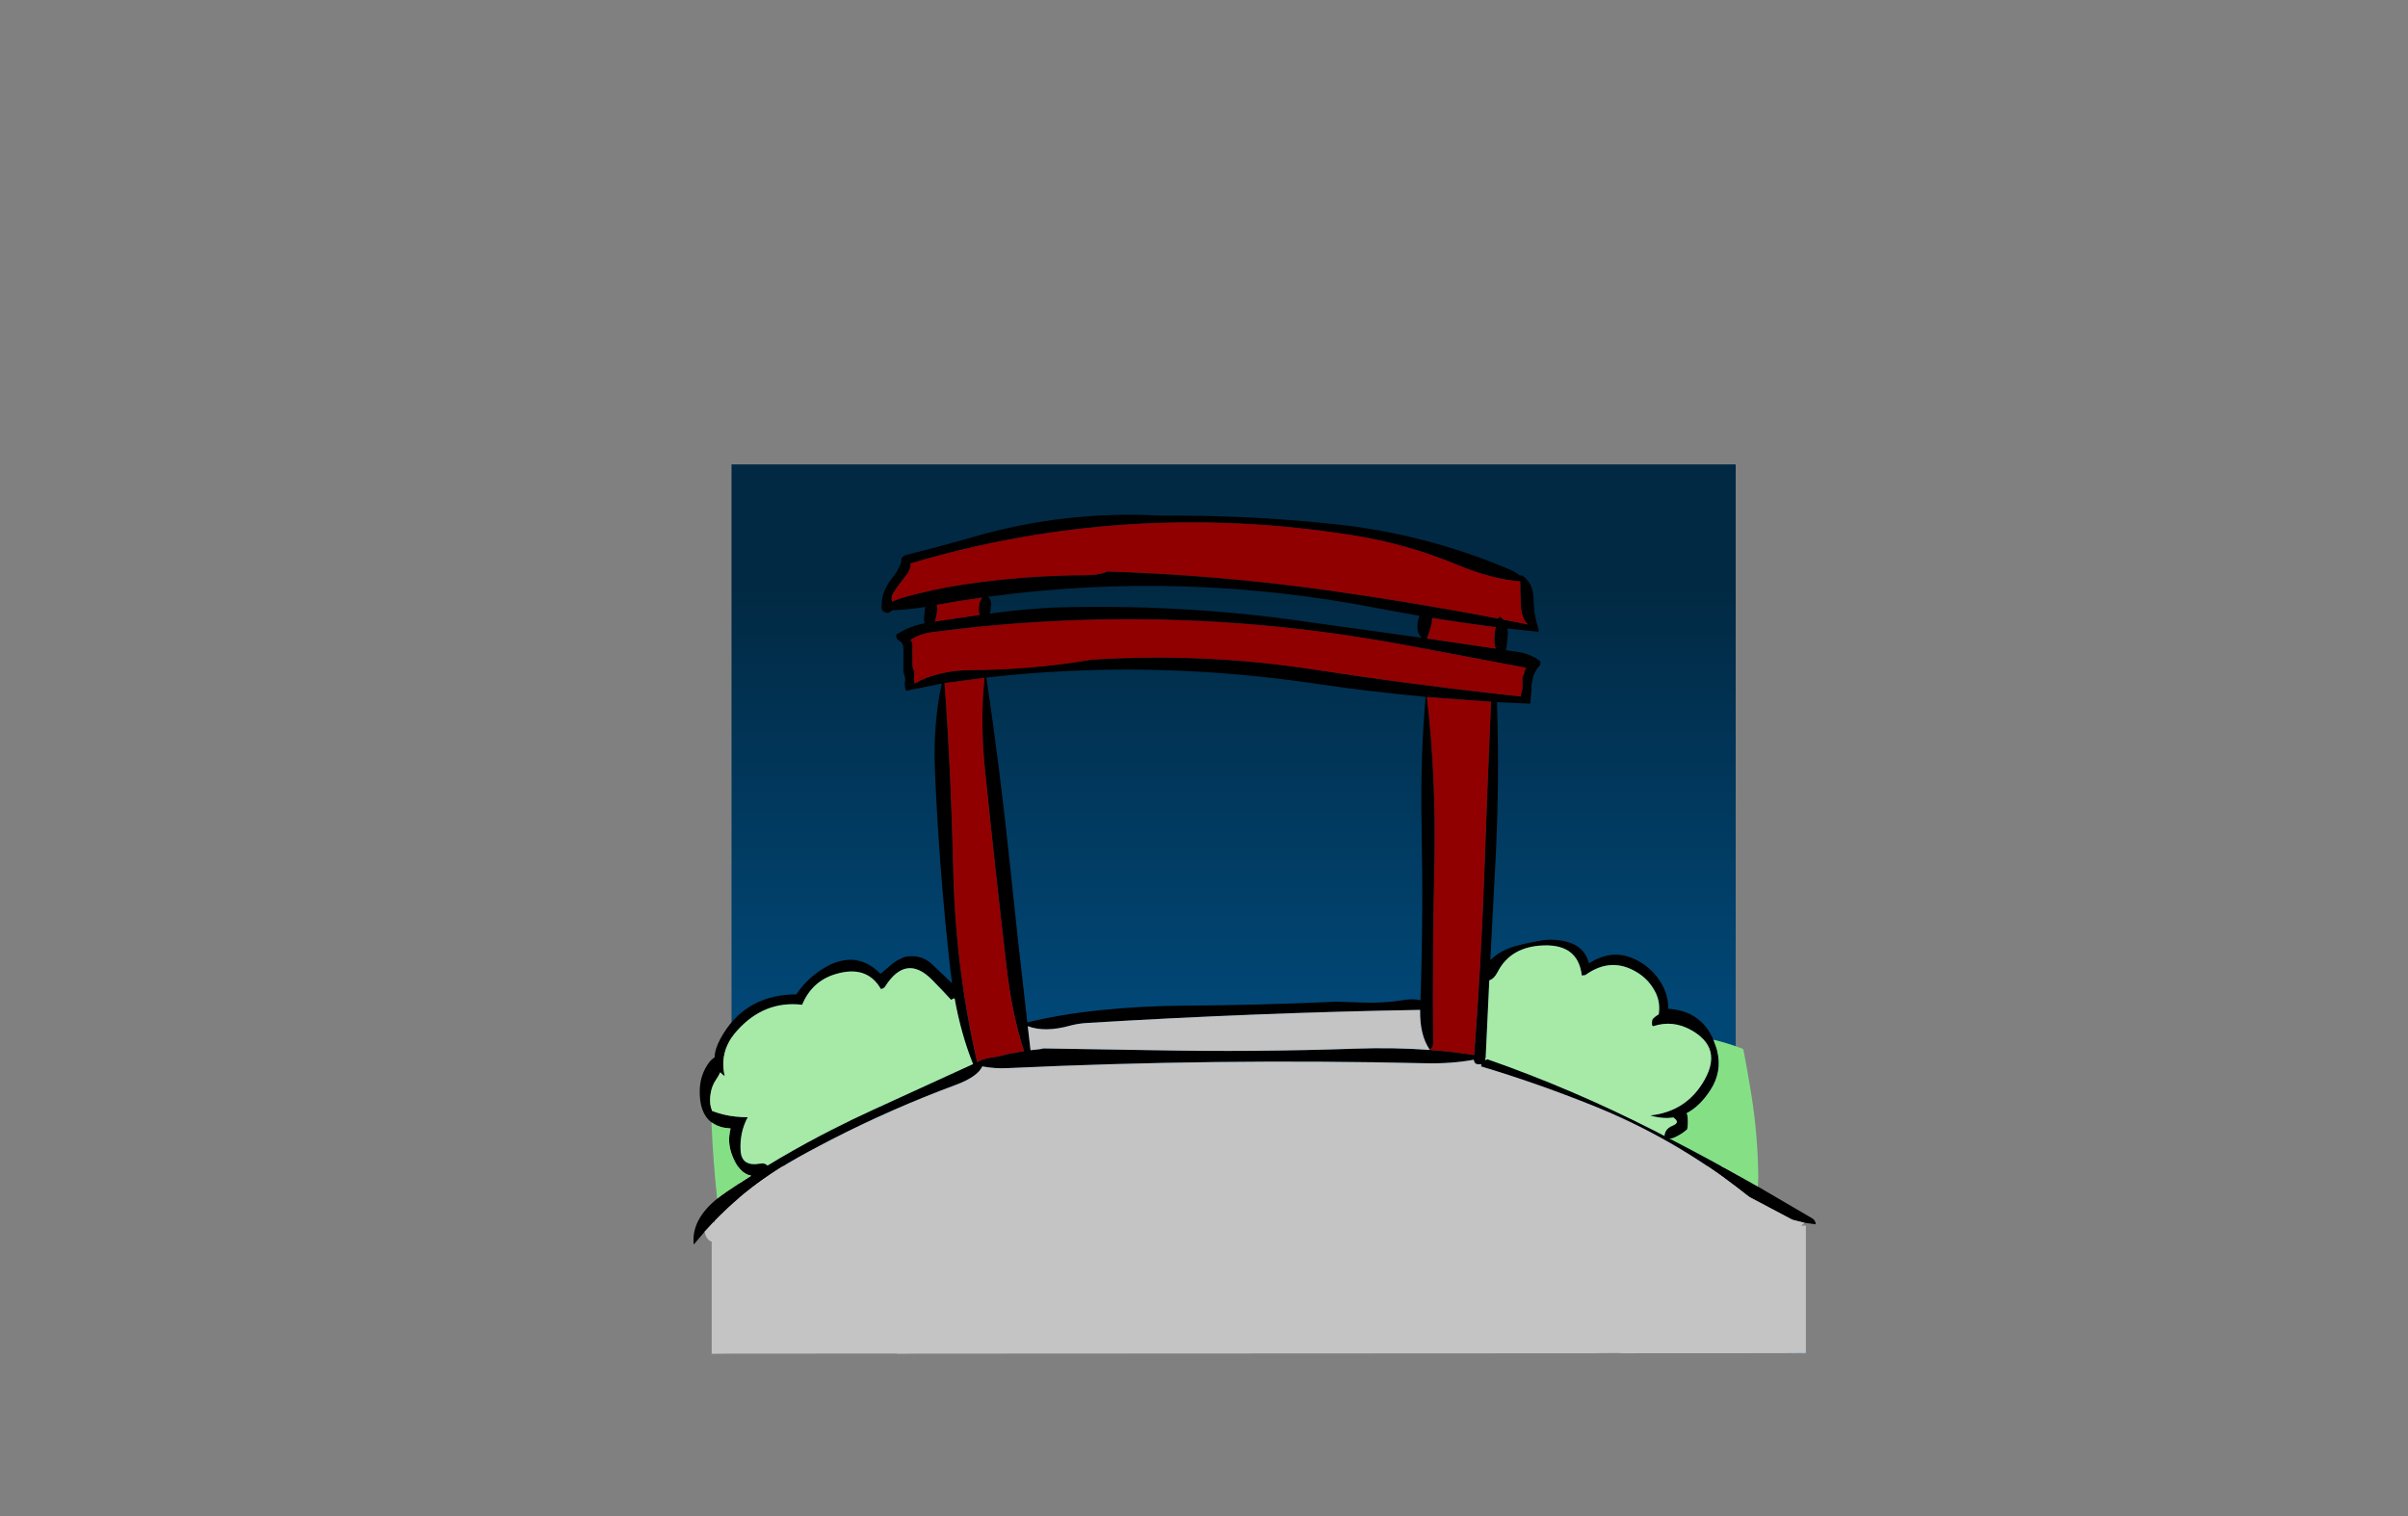 <?xml version="1.0" encoding="UTF-8" standalone="no"?>
<svg xmlns:xlink="http://www.w3.org/1999/xlink" height="842.55px" width="1337.95px" xmlns="http://www.w3.org/2000/svg">
  <rect width="100%" height="100%" fill="#808080" stroke="none"/>
  <g transform="matrix(1, 0, 0, 1, 407.45, 285.05)">
    <use height="4.5" transform="matrix(5.487, 0.0, 0.0, 81.567, 3.288, 23.017)" width="99.75" xlink:href="#shape0"/>
    <use height="389.95" transform="matrix(1.0, 0.0, 0.0, 1.0, -1.0, -27.0)" width="557.95" xlink:href="#shape1"/>
    <use height="466.2" transform="matrix(1.0, 0.0, 0.0, 1.0, -22.15, 1.0)" width="623.6" xlink:href="#shape2"/>
  </g>
  <defs>
    <g id="shape0" transform="matrix(1, 0, 0, 1, 49.85, -2.5)">
      <path d="M49.9 7.0 L-49.85 7.0 -49.85 2.5 49.9 2.5 49.9 7.0" fill="#ffffff" fill-rule="evenodd" stroke="none"/>
    </g>
    <g id="shape1" transform="matrix(1, 0, 0, 1, 1.0, 27.0)">
      <path d="M556.95 -27.0 L556.95 362.95 -1.0 362.95 -1.0 -27.0 556.95 -27.0" fill="url(#gradient0)" fill-rule="evenodd" stroke="none"/>
    </g>
    <linearGradient gradientTransform="matrix(0.0, 0.144, -0.238, 0.0, 280.85, 158.0)" gradientUnits="userSpaceOnUse" id="gradient0" spreadMethod="pad" x1="-819.2" x2="819.2">
      <stop offset="0.0" stop-color="#012943"/>
      <stop offset="1.0" stop-color="#014776"/>
    </linearGradient>
    <g id="shape2" transform="matrix(1, 0, 0, 1, 22.15, -1.0)">
      <path d="M100.85 94.55 L95.3 96.2 Q95.15 95.15 95.35 94.0 L95.5 92.5 Q95.5 91.0 94.95 89.7 94.35 88.2 94.45 86.5 L94.5 85.75 94.5 79.0 94.55 76.0 Q94.7 72.2 91.7 70.6 91.0 70.25 90.7 69.4 L90.5 68.0 Q90.5 67.6 90.65 67.5 97.6 63.0 106.35 61.25 105.7 59.85 106.0 57.7 L106.6 52.2 Q97.35 53.7 88.2 54.05 87.45 54.95 86.0 55.5 L85.0 55.4 83.55 54.85 82.85 54.15 82.75 53.95 Q82.45 53.65 82.5 53.05 L82.4 52.0 82.5 50.5 Q82.5 48.6 82.9 46.85 83.5 43.95 84.95 41.2 86.25 38.7 88.3 36.1 91.2 32.55 92.85 28.5 93.5 26.85 93.5 25.0 94.6 23.65 96.1 23.3 115.15 18.55 133.95 13.15 184.5 -1.5 237.95 1.5 285.95 1.1 333.35 6.1 384.3 11.4 431.4 31.4 434.75 32.85 437.25 34.9 L437.95 34.5 Q444.5 38.65 444.6 47.75 444.7 56.05 447.15 63.6 L447.1 64.0 Q447.6 64.75 447.45 66.0 L430.15 64.2 Q430.45 65.85 430.35 67.8 430.1 72.15 429.3 76.2 L436.45 77.3 Q443.45 78.4 448.45 82.5 L448.45 83.25 Q448.5 84.4 447.7 85.2 446.55 86.35 445.85 87.8 L444.65 90.1 444.45 90.75 444.0 93.2 Q443.45 94.5 443.45 96.0 L443.45 97.5 443.45 98.25 443.2 101.2 442.75 105.95 424.3 105.1 Q425.9 150.5 423.2 198.95 L420.6 248.45 Q426.25 242.95 434.4 240.7 441.55 238.75 448.95 237.6 L448.95 237.5 Q456.65 236.35 463.95 238.5 472.4 241.0 474.95 248.75 L475.45 250.25 Q489.95 240.85 504.35 249.8 511.2 254.05 515.4 260.95 519.55 267.65 519.45 275.5 537.55 276.55 544.55 292.65 L546.05 296.75 546.6 298.6 Q549.6 310.45 542.8 320.8 536.95 329.75 529.65 333.5 530.15 334.4 530.25 335.7 530.45 338.25 530.25 340.95 L529.95 342.5 Q526.75 345.3 522.85 347.0 521.3 347.7 520.1 347.55 541.65 358.7 562.8 370.6 L569.25 374.25 599.35 391.85 Q601.3 393.0 601.45 395.25 L595.25 394.4 589.0 392.85 588.25 392.6 564.65 380.1 564.45 379.95 562.85 378.75 562.1 378.15 Q523.1 347.45 477.15 329.1 446.05 316.65 415.45 307.5 L415.65 306.3 413.95 306.35 Q411.95 306.3 411.55 304.45 L411.45 303.8 Q398.8 306.1 384.45 305.75 268.05 303.05 152.6 308.45 145.4 308.85 138.35 307.5 135.7 313.3 123.4 317.85 88.05 330.95 54.65 348.1 L47.65 351.75 Q41.65 354.9 35.75 358.2 30.75 361.0 25.95 364.0 L24.0 365.25 Q9.45 374.6 -2.85 386.0 L-3.1 386.25 -7.75 390.7 -10.3 393.3 -10.95 393.95 -15.95 399.35 -22.0 406.5 Q-23.5 392.8 -8.95 381.0 -6.8 379.25 -4.25 377.55 L-4.1 377.4 Q2.85 372.7 9.9 368.25 3.05 367.1 -0.95 356.05 -3.4 349.2 -1.5 342.0 L-5.5 341.5 Q-9.4 340.6 -12.15 338.55 -19.0 333.35 -18.65 320.5 -18.4 312.25 -13.75 305.7 -12.3 303.65 -10.4 302.5 -10.3 297.85 -7.1 292.0 5.7 268.55 33.0 267.5 L35.0 267.5 Q40.15 259.75 48.0 254.4 67.2 241.35 81.75 256.0 L83.35 254.8 87.65 251.05 Q90.9 248.3 95.0 246.8 L96.0 246.5 Q104.85 245.15 110.95 251.25 L121.55 261.3 120.6 253.95 Q114.45 199.45 112.05 143.85 110.9 117.5 115.8 94.8 L96.1 98.75 95.7 97.95 95.3 96.25 101.4 94.5 Q104.15 92.8 106.8 91.8 118.65 87.35 132.0 87.3 166.25 87.1 199.0 81.5 261.55 77.55 322.8 87.0 371.85 94.55 421.15 100.15 L421.2 100.15 424.15 100.4 424.15 100.5 428.05 100.9 430.15 101.2 430.0 101.15 437.65 101.95 Q437.5 101.1 437.75 100.3 L438.25 98.65 438.45 97.25 438.45 96.5 438.45 95.0 438.45 92.0 Q438.45 90.7 439.3 89.6 L439.45 89.0 Q439.45 87.7 440.3 86.6 L440.45 86.0 373.55 73.4 Q242.65 48.95 110.9 66.15 103.5 67.1 98.5 70.5 L98.85 71.15 Q99.6 72.2 99.55 73.5 L99.5 76.5 99.5 78.0 99.5 78.75 99.5 81.75 99.6 85.5 99.8 86.2 Q100.95 88.65 100.45 91.5 100.15 93.15 100.85 94.55 M425.95 57.5 L427.85 59.25 441.55 61.95 Q437.9 58.65 437.55 50.85 437.25 44.0 437.25 38.05 421.2 36.65 402.65 28.95 374.3 17.1 343.85 12.3 218.0 -7.5 98.5 28.0 L98.5 28.75 98.5 29.5 98.35 30.2 97.45 32.45 97.0 33.25 95.4 35.45 91.5 40.55 89.15 43.95 Q87.45 46.5 88.2 49.35 91.35 47.8 95.15 46.75 111.25 42.3 127.85 39.75 161.75 34.65 196.0 34.55 203.05 34.55 208.0 32.5 268.2 34.4 327.65 42.6 376.7 49.4 425.0 58.7 L425.35 57.9 Q425.45 57.6 425.95 57.5 M423.6 63.4 Q406.25 61.25 388.35 58.3 L388.1 60.8 Q387.1 65.5 385.4 69.75 L423.6 75.35 Q422.75 72.9 422.85 69.45 422.95 66.2 423.6 63.4 M380.1 62.45 Q380.25 59.55 381.3 57.15 L357.5 52.8 Q249.4 31.85 141.55 46.55 143.4 48.2 143.2 51.3 143.1 53.65 142.5 55.9 160.85 53.35 179.0 52.5 244.9 50.55 309.7 59.2 L382.7 69.35 Q379.9 67.45 380.1 62.45 M386.95 298.35 Q399.65 299.3 411.65 301.15 415.4 251.7 417.2 201.7 418.95 152.95 421.0 104.9 L385.4 102.25 Q390.6 147.35 389.55 195.75 388.45 245.25 388.85 294.75 388.9 297.05 386.95 298.25 381.35 290.1 381.6 276.1 290.65 277.65 196.0 283.4 191.5 283.7 187.15 284.85 173.15 288.75 163.6 285.15 L165.15 298.5 170.2 297.95 171.95 297.6 172.0 297.5 232.95 298.5 Q289.4 299.6 345.4 297.65 367.0 296.9 386.95 298.35 M384.65 102.15 Q354.15 99.35 322.95 94.75 230.35 81.15 140.6 91.45 148.1 141.75 153.65 194.95 158.25 239.15 163.35 283.05 182.2 278.5 203.95 276.25 226.9 273.9 249.95 273.75 292.05 273.5 333.95 271.6 L333.95 271.5 349.2 272.0 Q361.2 272.5 372.85 270.6 378.25 269.75 381.8 270.8 383.4 222.9 382.45 175.0 381.65 136.6 384.65 102.15 M517.45 345.5 Q518.0 342.05 521.9 340.45 526.35 338.65 522.45 336.0 L522.45 335.85 Q516.35 336.8 509.45 334.75 529.7 332.6 539.6 315.05 545.3 305.0 542.3 297.5 540.9 294.05 537.65 291.15 535.45 289.15 532.45 287.45 522.1 281.55 511.2 285.15 510.95 285.25 510.45 284.5 L510.45 283.75 510.45 283.0 510.5 282.25 Q510.6 281.5 511.0 281.0 511.95 280.0 513.2 279.2 L514.2 278.5 Q515.2 271.9 512.35 266.3 508.85 259.4 502.4 255.4 487.85 246.3 473.4 256.75 L471.45 257.0 Q469.3 238.4 447.45 240.45 431.35 242.0 424.7 255.0 422.75 258.85 420.05 259.65 L418.05 302.2 418.45 302.25 418.0 302.35 418.0 302.5 417.7 304.05 418.95 303.6 418.95 303.5 Q466.55 320.15 511.7 343.2 L517.2 346.05 518.2 346.55 517.45 345.5 M111.95 60.3 L136.95 56.65 Q136.3 55.2 136.4 52.95 136.5 49.35 138.3 47.0 125.6 48.75 113.0 51.05 113.55 52.75 113.2 55.0 112.8 57.9 111.95 60.3 M135.65 305.1 L136.9 304.5 138.0 303.85 138.65 303.7 139.0 303.5 139.0 303.6 141.45 302.9 143.0 302.65 Q147.3 302.1 151.45 300.95 L153.0 300.55 161.5 299.0 Q154.85 278.2 151.9 252.9 145.55 198.65 139.9 143.4 137.05 115.6 139.55 91.6 L117.4 94.55 Q121.0 144.5 122.2 198.0 123.45 252.75 135.35 304.5 L135.45 305.15 135.65 305.1 M122.4 269.8 L121.0 270.5 Q116.45 265.5 110.5 259.45 96.05 244.75 84.4 263.05 83.55 264.35 82.0 264.5 74.25 251.0 56.85 256.2 43.65 260.15 38.25 273.25 17.05 270.8 1.95 287.8 -4.85 295.4 -5.5 304.35 -5.7 307.4 -5.2 310.65 L-4.75 313.0 -6.35 311.7 -7.25 310.8 Q-8.15 312.8 -9.7 315.05 -11.8 318.15 -12.5 322.05 -12.9 324.05 -12.9 326.25 -12.95 328.3 -12.45 330.2 L-11.75 332.25 Q-8.65 333.4 -5.5 334.2 1.1 335.8 8.0 335.75 3.45 344.15 4.05 354.35 4.6 363.4 15.05 361.5 17.5 361.05 19.0 362.6 33.2 353.95 47.95 346.2 L54.75 342.7 Q66.05 336.9 77.7 331.6 L133.2 306.2 Q126.5 289.45 122.95 269.7 L122.9 269.5 122.4 269.8" fill="#000000" fill-rule="evenodd" stroke="none"/>
      <path d="M101.4 94.5 L100.85 94.55 Q100.15 93.15 100.45 91.5 100.95 88.65 99.8 86.2 L99.6 85.5 99.5 81.75 99.5 78.75 99.5 78.0 99.5 76.5 99.55 73.5 Q99.6 72.2 98.85 71.15 L98.5 70.5 Q103.5 67.1 110.9 66.15 242.65 48.95 373.55 73.4 L440.45 86.0 440.3 86.6 Q439.45 87.7 439.45 89.0 L439.3 89.6 Q438.45 90.7 438.45 92.0 L438.45 95.0 438.45 96.5 438.45 97.25 438.25 98.65 437.75 100.3 Q437.5 101.1 437.65 101.95 L430.0 101.15 428.05 100.9 424.15 100.5 424.15 100.4 421.2 100.15 421.15 100.15 Q371.85 94.55 322.8 87.0 261.55 77.55 199.0 81.5 166.25 87.1 132.0 87.3 118.65 87.35 106.8 91.8 104.15 92.8 101.4 94.5 M423.6 63.4 Q422.95 66.2 422.85 69.45 422.75 72.9 423.6 75.35 L385.4 69.75 Q387.1 65.5 388.1 60.8 L388.35 58.3 Q406.25 61.25 423.6 63.4 M425.95 57.5 Q425.45 57.6 425.35 57.9 L425.0 58.7 Q376.7 49.4 327.65 42.6 268.2 34.4 208.0 32.5 203.05 34.55 196.0 34.55 161.75 34.65 127.85 39.75 111.25 42.3 95.15 46.75 91.35 47.8 88.2 49.35 87.45 46.5 89.15 43.95 L91.5 40.55 95.4 35.45 97.0 33.25 97.45 32.45 98.35 30.2 98.5 29.5 98.5 28.75 98.5 28.0 Q218.0 -7.5 343.85 12.3 374.3 17.1 402.65 28.95 421.2 36.65 437.25 38.05 437.25 44.0 437.55 50.85 437.9 58.65 441.55 61.95 L427.85 59.25 425.95 57.5 M386.95 298.25 Q388.9 297.05 388.85 294.75 388.45 245.25 389.55 195.75 390.6 147.35 385.4 102.25 L421.0 104.9 Q418.95 152.95 417.2 201.7 415.4 251.7 411.65 301.15 399.65 299.3 386.95 298.35 L386.95 298.25 M135.35 304.5 Q123.45 252.75 122.2 198.0 121.0 144.5 117.4 94.55 L139.55 91.6 Q137.05 115.6 139.9 143.4 145.55 198.65 151.9 252.9 154.85 278.2 161.5 299.0 L153.0 300.55 151.45 300.95 Q147.3 302.1 143.0 302.65 L141.45 302.9 139.0 303.6 139.0 303.5 138.65 303.7 138.0 303.85 136.9 304.5 135.65 305.1 135.35 304.5 M111.95 60.3 Q112.8 57.9 113.2 55.0 113.55 52.75 113.0 51.05 125.6 48.75 138.3 47.0 136.5 49.35 136.4 52.95 136.3 55.2 136.95 56.65 L111.95 60.3" fill="#910000" fill-rule="evenodd" stroke="none"/>
      <path d="M595.25 394.4 L593.25 396.0 595.95 396.0 595.95 466.75 581.5 466.85 492.95 466.9 492.95 466.75 478.5 466.85 481.35 466.9 103.2 467.1 91.0 467.2 91.0 467.05 0.2 467.1 -12.0 467.2 -12.0 404.9 Q-14.5 404.05 -15.55 401.0 L-15.95 399.35 -10.95 393.95 -10.55 394.3 -10.3 393.3 -7.75 390.7 -3.1 386.25 -2.85 386.0 Q9.45 374.6 24.0 365.25 L25.95 364.0 Q30.75 361.0 35.75 358.2 41.65 354.9 47.65 351.75 L54.65 348.1 Q88.05 330.95 123.4 317.85 135.7 313.3 138.35 307.5 145.4 308.85 152.6 308.45 268.05 303.05 384.45 305.75 398.8 306.1 411.45 303.8 L411.55 304.45 Q411.95 306.3 413.95 306.35 L415.65 306.3 415.45 307.5 Q446.05 316.65 477.15 329.1 523.1 347.45 562.1 378.15 L562.85 378.75 564.45 379.95 564.65 380.1 588.25 392.6 589.0 392.85 595.25 394.4 M386.95 298.25 L386.95 298.35 Q367.0 296.9 345.4 297.65 289.4 299.6 232.95 298.5 L172.0 297.5 171.95 297.6 170.2 297.95 165.15 298.5 163.6 285.15 Q173.15 288.75 187.15 284.85 191.5 283.7 196.0 283.4 290.65 277.65 381.6 276.1 381.35 290.1 386.95 298.25" fill="#c4c4c4" fill-rule="evenodd" stroke="none"/>
      <path d="M517.2 346.05 L511.7 343.2 Q466.55 320.15 418.95 303.5 L418.95 303.6 417.7 304.05 418.0 302.5 418.0 302.35 418.45 302.25 418.05 302.2 420.05 259.65 Q422.75 258.85 424.7 255.0 431.35 242.0 447.45 240.45 469.3 238.4 471.45 257.0 L473.4 256.75 Q487.85 246.3 502.4 255.4 508.85 259.4 512.35 266.3 515.2 271.9 514.2 278.5 L513.2 279.2 Q511.95 280.0 511.0 281.0 510.6 281.5 510.5 282.25 L510.45 283.0 510.45 283.75 510.45 284.5 Q510.95 285.25 511.2 285.15 522.1 281.55 532.45 287.45 535.45 289.15 537.65 291.15 540.9 294.05 542.3 297.5 545.3 305.0 539.6 315.05 529.7 332.6 509.45 334.75 516.35 336.8 522.45 335.85 L522.45 336.0 Q526.35 338.65 521.9 340.45 518.0 342.05 517.45 345.5 L517.2 346.05 M122.95 269.7 Q126.5 289.45 133.2 306.2 L77.7 331.6 Q66.05 336.9 54.75 342.7 L47.95 346.2 Q33.2 353.95 19.0 362.6 17.5 361.05 15.05 361.5 4.6 363.4 4.05 354.35 3.45 344.15 8.0 335.75 1.1 335.8 -5.5 334.2 -8.65 333.4 -11.75 332.25 L-12.45 330.2 Q-12.95 328.3 -12.9 326.25 -12.9 324.05 -12.5 322.05 -11.8 318.15 -9.7 315.05 -8.15 312.8 -7.25 310.8 L-6.35 311.7 -4.75 313.0 -5.2 310.65 Q-5.7 307.4 -5.5 304.35 -4.85 295.4 1.95 287.8 17.05 270.8 38.25 273.25 43.65 260.15 56.85 256.2 74.25 251.0 82.0 264.5 83.55 264.35 84.4 263.05 96.05 244.75 110.5 259.45 116.45 265.5 121.0 270.5 L122.4 269.8 122.95 269.7" fill="#a7e9a7" fill-rule="evenodd" stroke="none"/>
      <path d="M544.55 292.65 Q552.9 294.65 560.95 297.75 L561.3 298.5 Q563.7 311.05 565.75 323.8 569.25 345.95 569.5 369.0 L569.25 374.25 562.8 370.6 Q541.65 358.7 520.1 347.55 521.3 347.7 522.85 347.0 526.75 345.3 529.95 342.5 L530.25 340.95 Q530.45 338.25 530.25 335.7 530.15 334.4 529.65 333.5 536.95 329.75 542.8 320.8 549.6 310.45 546.6 298.6 L546.05 296.75 544.55 292.65 M-8.95 381.0 L-9.0 380.8 Q-11.25 359.9 -12.15 338.55 -9.4 340.6 -5.5 341.5 L-1.5 342.0 Q-3.4 349.2 -0.95 356.05 3.05 367.1 9.9 368.25 2.85 372.7 -4.1 377.4 L-4.25 377.45 -4.25 377.55 Q-6.8 379.25 -8.95 381.0" fill="#85e085" fill-rule="evenodd" stroke="none"/>
      <path d="M595.95 466.75 L595.95 466.95 581.5 466.85 595.95 466.75" fill="url(#gradient1)" fill-rule="evenodd" stroke="none"/>
      <path d="M492.95 466.9 L492.95 466.95 490.4 466.95 492.95 466.9" fill="url(#gradient2)" fill-rule="evenodd" stroke="none"/>
    </g>
    <linearGradient gradientTransform="matrix(0.0, 0.144, -0.238, 0.0, 344.95, 271.95)" gradientUnits="userSpaceOnUse" id="gradient1" spreadMethod="pad" x1="-819.2" x2="819.2">
      <stop offset="0.0" stop-color="#ccebff"/>
      <stop offset="1.0" stop-color="#67c2fe"/>
    </linearGradient>
    <linearGradient gradientTransform="matrix(0.0, 0.144, -0.238, 0.0, 241.95, 271.95)" gradientUnits="userSpaceOnUse" id="gradient2" spreadMethod="pad" x1="-819.2" x2="819.2">
      <stop offset="0.0" stop-color="#ccebff"/>
      <stop offset="1.0" stop-color="#67c2fe"/>
    </linearGradient>
  </defs>
</svg>
